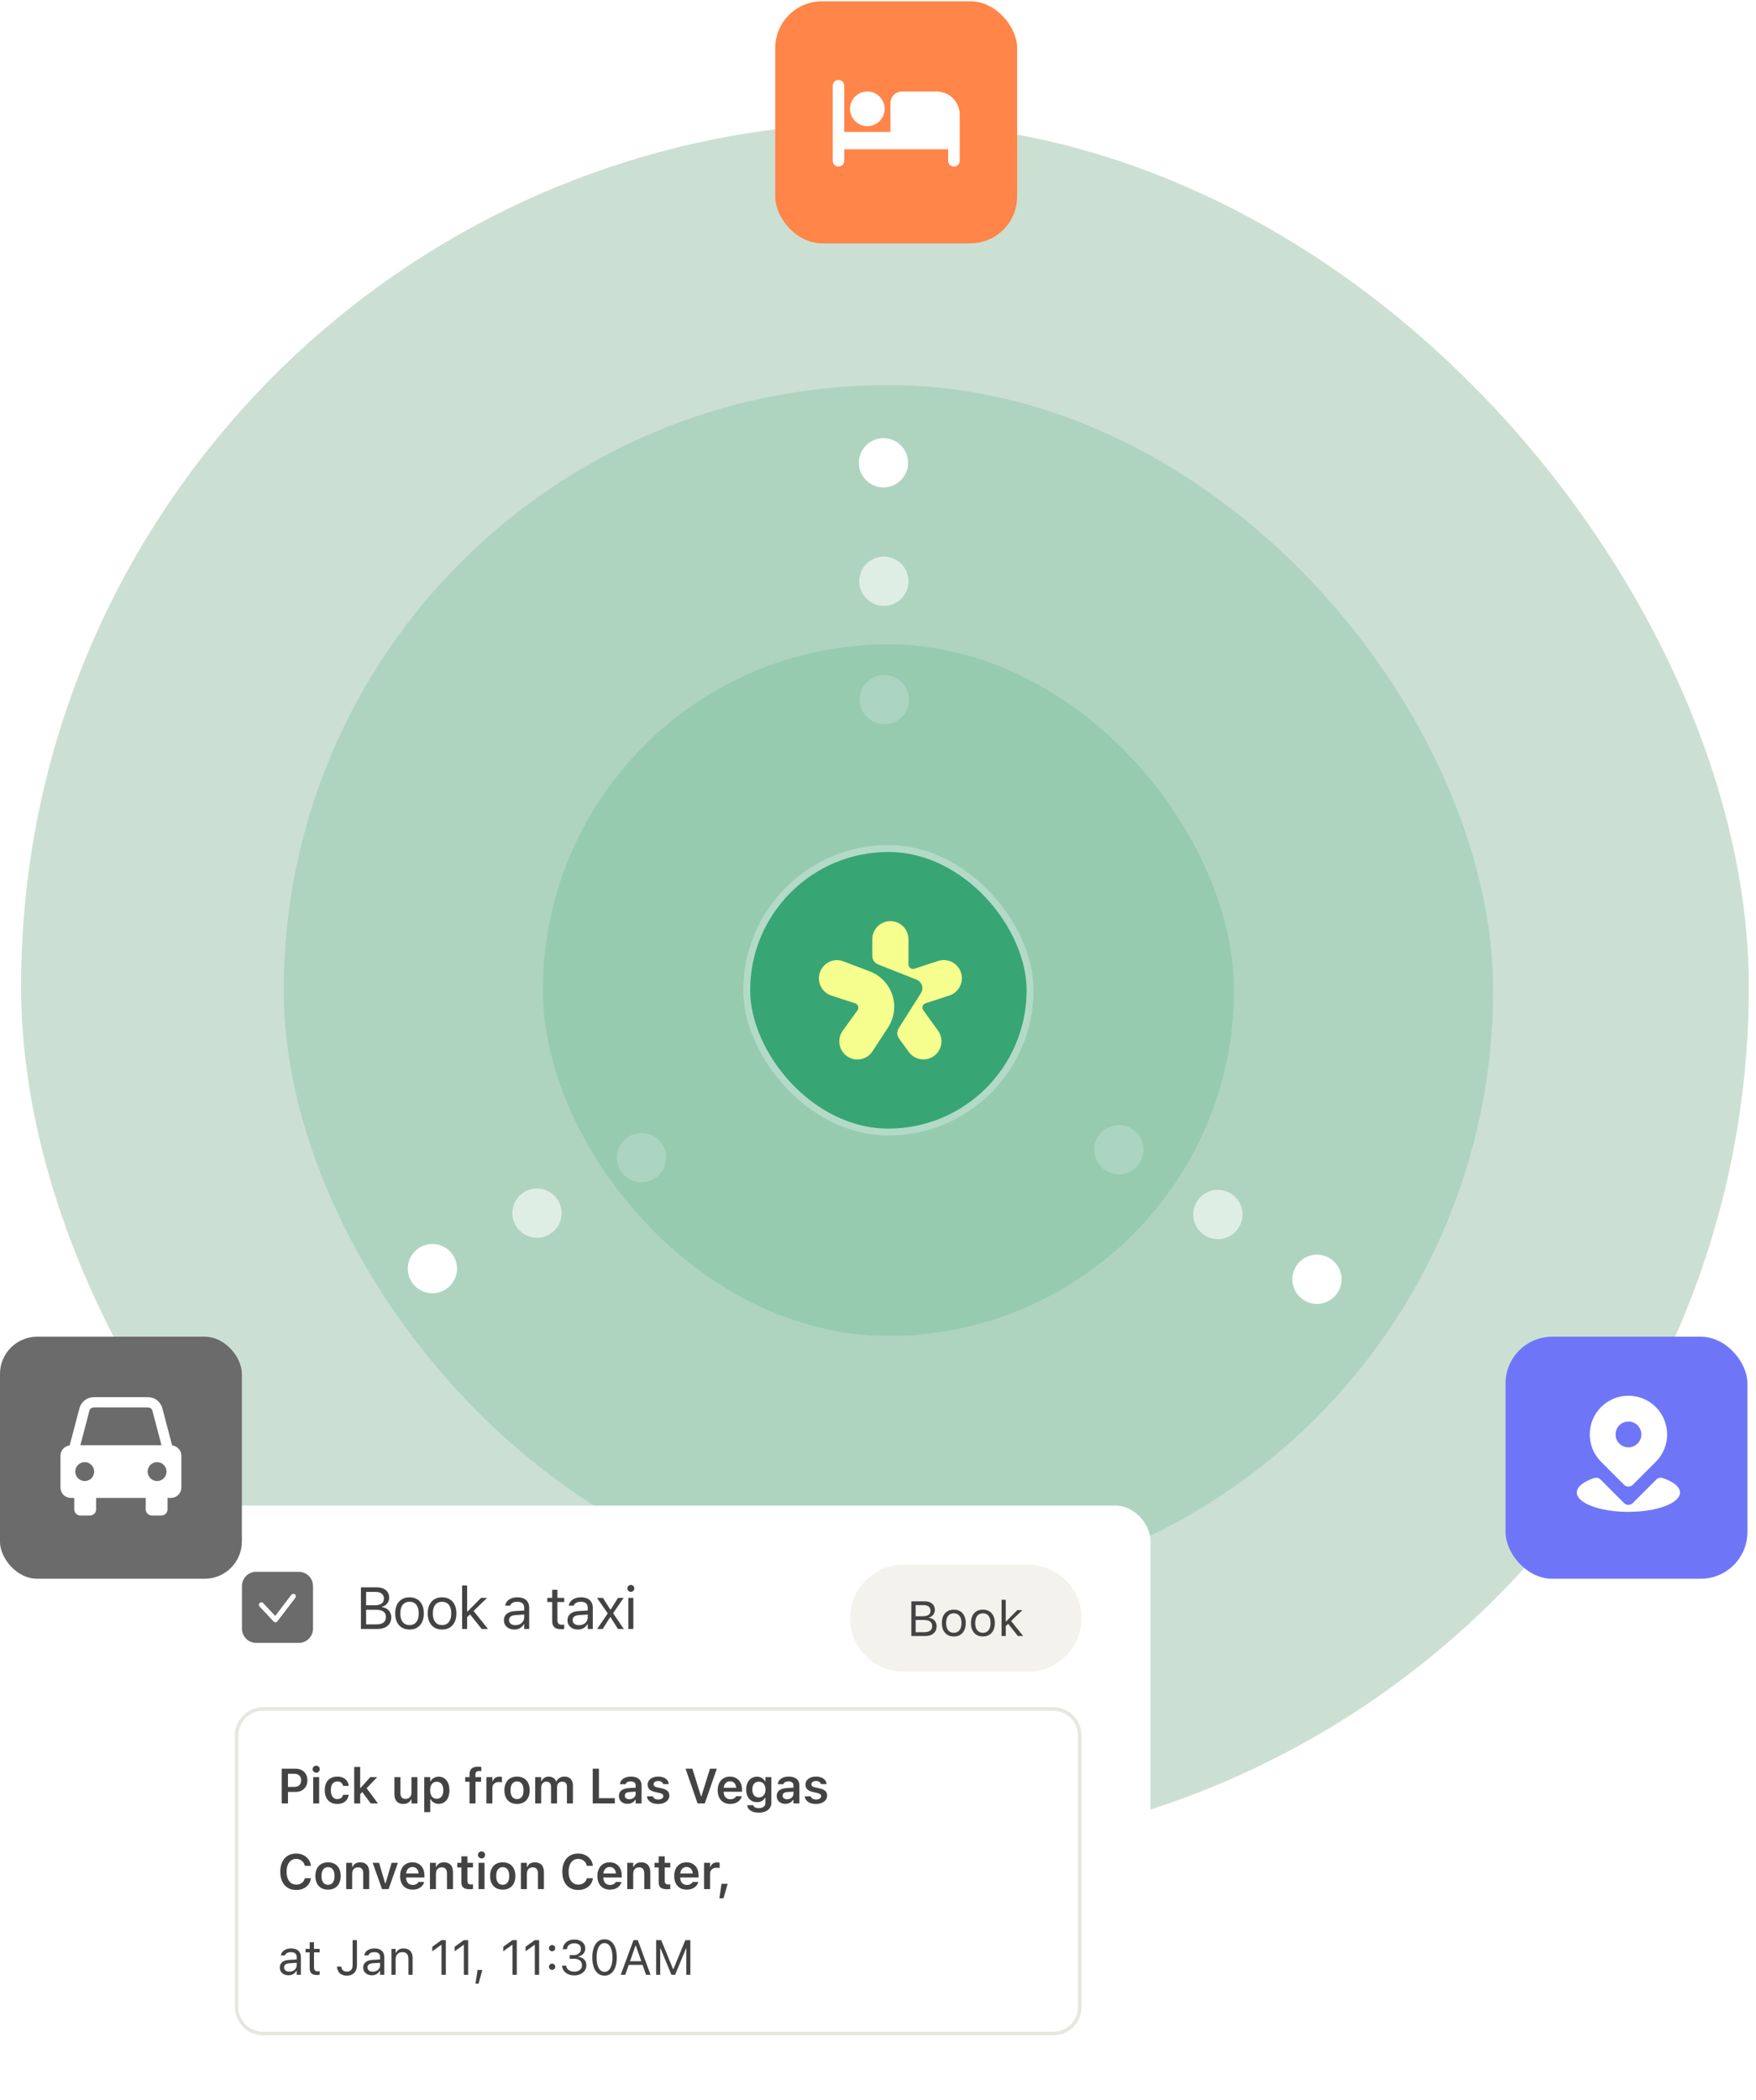 <svg width="492" height="588" viewBox="0 0 492 588" fill="none" xmlns="http://www.w3.org/2000/svg">
    <g clip-path="url(#clip0_1140_31878)">
        <rect x="5.898" y="34.258" width="484.096" height="484.096" rx="242.048" fill="#CBE0D2"/>
        <rect x="79.484" y="107.836" width="338.867" height="338.867" rx="169.434" fill="#AED4BF"/>
        <rect x="152.098" y="180.445" width="193.639" height="193.639" rx="96.819" fill="#96CBB0"/>
        <rect x="209.215" y="237.602" width="79.392" height="79.392" rx="39.696" fill="#38A574" stroke="#B3DAC7" stroke-width="1.936"/>
        <path d="M248.817 287.715C250.568 285.034 251.013 281.698 250.025 278.649C249.037 275.599 246.724 273.164 243.736 272.027L236.03 269.096C233.392 268.236 230.555 269.722 229.695 272.376C228.83 275.047 230.287 277.917 232.948 278.784L239.615 280.957C240.001 281.083 240.304 281.387 240.43 281.775C240.556 282.162 240.489 282.588 240.25 282.918L236.129 288.608C234.484 290.88 234.987 294.059 237.251 295.71C238.15 296.367 239.193 296.682 240.226 296.682C241.793 296.682 243.337 295.955 244.329 294.585L248.817 287.714V287.715Z" fill="#F6FF8E"/>
        <path d="M269.25 272.35C268.385 269.678 265.526 268.217 262.864 269.085L256.197 271.259C255.811 271.385 255.387 271.317 255.058 271.078C254.729 270.838 254.534 270.454 254.534 270.047V263.015C254.534 260.206 252.266 257.93 249.466 257.93C246.667 257.93 244.398 260.206 244.398 263.015V267.667C244.398 268.714 245.035 269.653 246.004 270.038L256.831 274.336C257.534 274.615 258.078 275.197 258.312 275.919C258.545 276.642 258.446 277.432 258.04 278.073L251.8 287.934C251.241 288.817 251.276 289.953 251.889 290.799L254.613 294.561C255.605 295.931 257.151 296.657 258.718 296.657C259.751 296.657 260.794 296.343 261.693 295.686C263.956 294.036 264.458 290.856 262.813 288.584L258.693 282.894C258.454 282.564 258.387 282.139 258.512 281.751C258.638 281.363 258.942 281.059 259.328 280.933L265.995 278.76C268.657 277.892 270.114 275.023 269.249 272.352L269.25 272.35Z" fill="#F6FF8E"/>
    </g>
    <circle opacity="0.2" cx="179.74" cy="324.169" r="6.896" transform="rotate(152.066 179.74 324.169)" fill="white"/>
    <circle opacity="0.6" cx="150.447" cy="339.702" r="6.896" transform="rotate(152.066 150.447 339.702)" fill="white"/>
    <circle cx="121.154" cy="355.234" r="6.896" transform="rotate(152.066 121.154 355.234)" fill="white"/>
    <circle opacity="0.2" cx="247.766" cy="195.9" r="6.896" transform="rotate(-90.2 247.766 195.9)" fill="white"/>
    <circle opacity="0.6" cx="247.649" cy="162.745" r="6.896" transform="rotate(-90.2 247.649 162.745)" fill="white"/>
    <circle cx="247.536" cy="129.589" r="6.896" transform="rotate(-90.2 247.536 129.589)" fill="white"/>
    <circle opacity="0.2" cx="313.486" cy="321.936" r="6.896" transform="rotate(33.179 313.486 321.936)" fill="white"/>
    <circle opacity="0.6" cx="341.236" cy="340.081" r="6.896" transform="rotate(33.179 341.236 340.081)" fill="white"/>
    <circle cx="368.986" cy="358.226" r="6.896" transform="rotate(33.179 368.986 358.226)" fill="white"/>
    <g filter="url(#filter0_b_1140_31878)">
        <rect x="46.492" y="421.594" width="275.838" height="164.893" rx="9.757" fill="white"/>
        <path d="M67.793 444.116C67.793 441.917 69.575 440.135 71.774 440.135H83.717C85.916 440.135 87.698 441.917 87.698 444.116V456.059C87.698 458.258 85.916 460.04 83.717 460.04H71.774C69.575 460.04 67.793 458.258 67.793 456.059V444.116Z" fill="#6B6B6B"/>
        <path d="M82.194 446.989L77.168 453.571L73.231 449.376" stroke="white" stroke-width="1.393" stroke-linecap="round" stroke-linejoin="round"/>
        <path d="M101.851 456.144V454.859H105.455C106.333 454.859 106.999 454.684 107.451 454.334C107.904 453.984 108.13 453.475 108.13 452.807V452.79C108.13 452.343 108.025 451.969 107.815 451.667C107.605 451.365 107.29 451.139 106.869 450.988C106.455 450.837 105.937 450.762 105.318 450.762H101.851V449.509H104.906C105.789 449.509 106.452 449.353 106.894 449.041C107.341 448.728 107.564 448.265 107.564 447.651V447.635C107.564 447.042 107.362 446.584 106.958 446.261C106.56 445.932 105.999 445.768 105.277 445.768H101.851V444.483H105.584C106.301 444.483 106.915 444.601 107.427 444.838C107.944 445.075 108.34 445.412 108.615 445.849C108.895 446.28 109.035 446.791 109.035 447.384V447.4C109.035 447.804 108.944 448.184 108.76 448.54C108.583 448.895 108.343 449.194 108.041 449.437C107.739 449.679 107.4 449.835 107.023 449.905V450.035C107.556 450.099 108.017 450.258 108.405 450.511C108.793 450.765 109.092 451.093 109.302 451.497C109.517 451.896 109.625 452.351 109.625 452.863V452.879C109.625 453.558 109.466 454.143 109.148 454.633C108.836 455.118 108.386 455.492 107.799 455.756C107.212 456.015 106.503 456.144 105.673 456.144H101.851ZM101.124 456.144V444.483H102.578V456.144H101.124ZM114.741 456.298C113.917 456.298 113.203 456.117 112.6 455.756C112.002 455.39 111.538 454.87 111.21 454.196C110.886 453.523 110.725 452.723 110.725 451.796V451.78C110.725 450.848 110.886 450.045 111.21 449.372C111.538 448.699 112.002 448.181 112.6 447.82C113.203 447.459 113.917 447.279 114.741 447.279C115.571 447.279 116.285 447.459 116.883 447.82C117.481 448.181 117.941 448.699 118.265 449.372C118.593 450.045 118.757 450.848 118.757 451.78V451.796C118.757 452.723 118.593 453.523 118.265 454.196C117.941 454.87 117.481 455.39 116.883 455.756C116.285 456.117 115.571 456.298 114.741 456.298ZM114.741 455.053C115.291 455.053 115.757 454.924 116.139 454.665C116.522 454.407 116.813 454.035 117.012 453.55C117.217 453.065 117.319 452.481 117.319 451.796V451.78C117.319 451.091 117.217 450.503 117.012 450.018C116.813 449.534 116.522 449.165 116.139 448.911C115.757 448.653 115.291 448.523 114.741 448.523C114.192 448.523 113.726 448.653 113.343 448.911C112.961 449.165 112.667 449.534 112.462 450.018C112.263 450.503 112.163 451.091 112.163 451.78V451.796C112.163 452.481 112.263 453.065 112.462 453.55C112.667 454.035 112.961 454.407 113.343 454.665C113.726 454.924 114.192 455.053 114.741 455.053ZM123.857 456.298C123.033 456.298 122.319 456.117 121.716 455.756C121.118 455.39 120.655 454.87 120.326 454.196C120.003 453.523 119.841 452.723 119.841 451.796V451.78C119.841 450.848 120.003 450.045 120.326 449.372C120.655 448.699 121.118 448.181 121.716 447.82C122.319 447.459 123.033 447.279 123.857 447.279C124.687 447.279 125.401 447.459 125.999 447.82C126.597 448.181 127.058 448.699 127.381 449.372C127.709 450.045 127.874 450.848 127.874 451.78V451.796C127.874 452.723 127.709 453.523 127.381 454.196C127.058 454.87 126.597 455.39 125.999 455.756C125.401 456.117 124.687 456.298 123.857 456.298ZM123.857 455.053C124.407 455.053 124.873 454.924 125.255 454.665C125.638 454.407 125.929 454.035 126.128 453.55C126.333 453.065 126.435 452.481 126.435 451.796V451.78C126.435 451.091 126.333 450.503 126.128 450.018C125.929 449.534 125.638 449.165 125.255 448.911C124.873 448.653 124.407 448.523 123.857 448.523C123.308 448.523 122.842 448.653 122.459 448.911C122.077 449.165 121.783 449.534 121.578 450.018C121.379 450.503 121.279 451.091 121.279 451.78V451.796C121.279 452.481 121.379 453.065 121.578 453.55C121.783 454.035 122.077 454.407 122.459 454.665C122.842 454.924 123.308 455.053 123.857 455.053ZM129.474 456.144V443.974H130.881V456.144H129.474ZM134.962 456.144L131.559 451.877L132.594 450.98L136.731 456.144H134.962ZM130.703 453.009L130.638 451.239H131.01L134.776 447.433H136.481L132.343 451.425L132.004 451.756L130.703 453.009ZM144.103 456.298C143.553 456.298 143.058 456.193 142.616 455.982C142.179 455.772 141.832 455.473 141.573 455.085C141.32 454.698 141.194 454.24 141.194 453.712V453.695C141.194 453.178 141.317 452.736 141.565 452.37C141.813 451.998 142.174 451.707 142.648 451.497C143.122 451.287 143.696 451.163 144.369 451.126L147.57 450.932V452.055L144.539 452.249C143.876 452.287 143.392 452.424 143.085 452.661C142.783 452.898 142.632 453.232 142.632 453.663V453.679C142.632 454.121 142.799 454.466 143.133 454.714C143.467 454.956 143.887 455.077 144.394 455.077C144.873 455.077 145.299 454.983 145.67 454.794C146.042 454.601 146.333 454.339 146.543 454.011C146.759 453.682 146.867 453.31 146.867 452.895V450.18C146.867 449.641 146.702 449.232 146.374 448.952C146.05 448.666 145.563 448.523 144.911 448.523C144.388 448.523 143.96 448.618 143.626 448.806C143.292 448.989 143.068 449.251 142.955 449.59L142.947 449.614H141.541L141.549 449.566C141.624 449.108 141.813 448.709 142.115 448.37C142.422 448.025 142.818 447.758 143.303 447.57C143.788 447.376 144.34 447.279 144.959 447.279C145.67 447.279 146.271 447.395 146.761 447.626C147.257 447.858 147.632 448.192 147.885 448.629C148.143 449.06 148.273 449.577 148.273 450.18V456.144H146.867V454.859H146.737C146.554 455.166 146.33 455.428 146.066 455.643C145.808 455.859 145.514 456.023 145.186 456.136C144.857 456.244 144.496 456.298 144.103 456.298ZM157.268 456.209C156.374 456.209 155.725 456.028 155.321 455.667C154.922 455.306 154.723 454.711 154.723 453.881V448.596H153.349V447.433H154.723V445.178H156.177V447.433H158.085V448.596H156.177V453.526C156.177 454.038 156.274 454.407 156.468 454.633C156.662 454.854 156.985 454.964 157.438 454.964C157.562 454.964 157.667 454.961 157.753 454.956C157.845 454.951 157.955 454.943 158.085 454.932V456.128C157.95 456.149 157.815 456.168 157.68 456.184C157.546 456.201 157.408 456.209 157.268 456.209ZM161.916 456.298C161.366 456.298 160.87 456.193 160.429 455.982C159.992 455.772 159.645 455.473 159.386 455.085C159.133 454.698 159.006 454.24 159.006 453.712V453.695C159.006 453.178 159.13 452.736 159.378 452.37C159.626 451.998 159.987 451.707 160.461 451.497C160.935 451.287 161.509 451.163 162.182 451.126L165.382 450.932V452.055L162.352 452.249C161.689 452.287 161.204 452.424 160.897 452.661C160.596 452.898 160.445 453.232 160.445 453.663V453.679C160.445 454.121 160.612 454.466 160.946 454.714C161.28 454.956 161.7 455.077 162.207 455.077C162.686 455.077 163.112 454.983 163.483 454.794C163.855 454.601 164.146 454.339 164.356 454.011C164.572 453.682 164.679 453.31 164.679 452.895V450.18C164.679 449.641 164.515 449.232 164.186 448.952C163.863 448.666 163.376 448.523 162.724 448.523C162.201 448.523 161.773 448.618 161.439 448.806C161.105 448.989 160.881 449.251 160.768 449.59L160.76 449.614H159.354L159.362 449.566C159.437 449.108 159.626 448.709 159.928 448.37C160.235 448.025 160.631 447.758 161.116 447.57C161.6 447.376 162.153 447.279 162.772 447.279C163.483 447.279 164.084 447.395 164.574 447.626C165.07 447.858 165.444 448.192 165.698 448.629C165.956 449.06 166.086 449.577 166.086 450.18V456.144H164.679V454.859H164.55C164.367 455.166 164.143 455.428 163.879 455.643C163.621 455.859 163.327 456.023 162.999 456.136C162.67 456.244 162.309 456.298 161.916 456.298ZM167.298 456.144L170.28 451.788L167.266 447.433H168.923L170.991 450.673H171.121L173.165 447.433H174.741L171.783 451.732L174.782 456.144H173.133L171.072 452.855H170.943L168.874 456.144H167.298ZM176.043 456.144V447.433H177.449V456.144H176.043ZM176.754 445.752C176.49 445.752 176.261 445.657 176.067 445.469C175.879 445.275 175.784 445.046 175.784 444.782C175.784 444.512 175.879 444.284 176.067 444.095C176.261 443.906 176.49 443.812 176.754 443.812C177.023 443.812 177.252 443.906 177.441 444.095C177.629 444.284 177.724 444.512 177.724 444.782C177.724 445.046 177.629 445.275 177.441 445.469C177.252 445.657 177.023 445.752 176.754 445.752Z" fill="#434343"/>
        <path d="M238.18 453.114C238.18 444.846 244.882 438.144 253.15 438.144H288.051C296.319 438.144 303.021 444.846 303.021 453.114C303.021 461.382 296.319 468.085 288.051 468.085H253.15C244.882 468.085 238.18 461.382 238.18 453.114Z" fill="#F3F2ED"/>
        <path d="M255.947 458.114V457.043H258.95C259.682 457.043 260.237 456.898 260.614 456.606C260.991 456.314 261.179 455.89 261.179 455.333V455.32C261.179 454.947 261.092 454.635 260.917 454.383C260.742 454.132 260.479 453.943 260.129 453.818C259.783 453.692 259.352 453.629 258.836 453.629H255.947V452.585H258.492C259.229 452.585 259.781 452.455 260.149 452.195C260.522 451.934 260.708 451.548 260.708 451.036V451.023C260.708 450.529 260.54 450.148 260.203 449.878C259.871 449.604 259.404 449.467 258.802 449.467H255.947V448.397H259.058C259.655 448.397 260.167 448.495 260.593 448.693C261.024 448.89 261.354 449.171 261.583 449.535C261.817 449.894 261.934 450.32 261.934 450.814V450.828C261.934 451.164 261.857 451.481 261.705 451.777C261.556 452.074 261.357 452.323 261.105 452.525C260.854 452.727 260.571 452.857 260.257 452.915V453.023C260.701 453.077 261.085 453.209 261.408 453.42C261.732 453.631 261.981 453.905 262.156 454.242C262.335 454.574 262.425 454.954 262.425 455.38V455.394C262.425 455.959 262.293 456.446 262.028 456.855C261.767 457.259 261.393 457.571 260.903 457.791C260.414 458.007 259.824 458.114 259.132 458.114H255.947ZM255.341 458.114V448.397H256.553V458.114H255.341ZM267.24 458.242C266.553 458.242 265.958 458.092 265.456 457.791C264.957 457.486 264.571 457.052 264.297 456.491C264.028 455.93 263.893 455.263 263.893 454.491V454.478C263.893 453.701 264.028 453.032 264.297 452.471C264.571 451.91 264.957 451.479 265.456 451.178C265.958 450.877 266.553 450.727 267.24 450.727C267.932 450.727 268.527 450.877 269.025 451.178C269.523 451.479 269.907 451.91 270.176 452.471C270.45 453.032 270.587 453.701 270.587 454.478V454.491C270.587 455.263 270.45 455.93 270.176 456.491C269.907 457.052 269.523 457.486 269.025 457.791C268.527 458.092 267.932 458.242 267.24 458.242ZM267.24 457.205C267.698 457.205 268.087 457.097 268.405 456.882C268.724 456.666 268.966 456.357 269.133 455.953C269.303 455.548 269.389 455.061 269.389 454.491V454.478C269.389 453.903 269.303 453.414 269.133 453.01C268.966 452.606 268.724 452.298 268.405 452.087C268.087 451.872 267.698 451.764 267.24 451.764C266.782 451.764 266.394 451.872 266.075 452.087C265.756 452.298 265.512 452.606 265.341 453.01C265.175 453.414 265.092 453.903 265.092 454.478V454.491C265.092 455.061 265.175 455.548 265.341 455.953C265.512 456.357 265.756 456.666 266.075 456.882C266.394 457.097 266.782 457.205 267.24 457.205ZM275.389 458.242C274.702 458.242 274.107 458.092 273.604 457.791C273.106 457.486 272.72 457.052 272.446 456.491C272.177 455.93 272.042 455.263 272.042 454.491V454.478C272.042 453.701 272.177 453.032 272.446 452.471C272.72 451.91 273.106 451.479 273.604 451.178C274.107 450.877 274.702 450.727 275.389 450.727C276.08 450.727 276.675 450.877 277.173 451.178C277.672 451.479 278.056 451.91 278.325 452.471C278.599 453.032 278.736 453.701 278.736 454.478V454.491C278.736 455.263 278.599 455.93 278.325 456.491C278.056 457.052 277.672 457.486 277.173 457.791C276.675 458.092 276.08 458.242 275.389 458.242ZM275.389 457.205C275.847 457.205 276.235 457.097 276.554 456.882C276.873 456.666 277.115 456.357 277.281 455.953C277.452 455.548 277.537 455.061 277.537 454.491V454.478C277.537 453.903 277.452 453.414 277.281 453.01C277.115 452.606 276.873 452.298 276.554 452.087C276.235 451.872 275.847 451.764 275.389 451.764C274.931 451.764 274.543 451.872 274.224 452.087C273.905 452.298 273.66 452.606 273.49 453.01C273.324 453.414 273.241 453.903 273.241 454.478V454.491C273.241 455.061 273.324 455.548 273.49 455.953C273.66 456.357 273.905 456.666 274.224 456.882C274.543 457.097 274.931 457.205 275.389 457.205ZM280.621 458.114V447.972H281.793V458.114H280.621ZM285.194 458.114L282.359 454.559L283.221 453.811L286.669 458.114H285.194ZM281.645 455.501L281.591 454.027H281.901L285.039 450.855H286.46L283.012 454.181L282.729 454.458L281.645 455.501Z" fill="#434343"/>
        <path d="M66.298 485.996C66.298 481.874 69.64 478.533 73.761 478.533H295.061C299.183 478.533 302.524 481.874 302.524 485.996V561.976C302.524 566.097 299.183 569.439 295.061 569.439H73.761C69.639 569.439 66.298 566.097 66.298 561.976V485.996Z" fill="white"/>
        <path d="M66.298 485.996C66.298 481.874 69.64 478.533 73.761 478.533H295.061C299.183 478.533 302.524 481.874 302.524 485.996V561.976C302.524 566.097 299.183 569.439 295.061 569.439H73.761C69.639 569.439 66.298 566.097 66.298 561.976V485.996Z" stroke="#E7E6E0" stroke-width="0.995"/>
        <path d="M79.81 501.774V500.373H82.396C83.02 500.373 83.504 500.213 83.85 499.895C84.196 499.571 84.369 499.118 84.369 498.534V498.521C84.369 497.933 84.196 497.479 83.85 497.161C83.504 496.842 83.02 496.682 82.396 496.682H79.81V495.268H82.82C83.48 495.268 84.057 495.403 84.551 495.672C85.044 495.942 85.431 496.321 85.709 496.81C85.987 497.295 86.126 497.863 86.126 498.514V498.528C86.126 499.174 85.987 499.742 85.709 500.231C85.431 500.716 85.044 501.096 84.551 501.37C84.057 501.639 83.48 501.774 82.82 501.774H79.81ZM78.941 504.986V495.268H80.678V504.986H78.941ZM87.753 504.986V497.625H89.423V504.986H87.753ZM88.595 496.393C88.321 496.393 88.085 496.296 87.888 496.103C87.69 495.91 87.591 495.679 87.591 495.41C87.591 495.131 87.69 494.898 87.888 494.709C88.085 494.516 88.321 494.42 88.595 494.42C88.869 494.42 89.102 494.516 89.295 494.709C89.493 494.898 89.591 495.131 89.591 495.41C89.591 495.679 89.493 495.91 89.295 496.103C89.102 496.296 88.869 496.393 88.595 496.393ZM94.511 505.134C93.77 505.134 93.137 504.981 92.612 504.676C92.087 504.371 91.685 503.931 91.406 503.356C91.128 502.781 90.989 502.095 90.989 501.295V501.282C90.989 500.487 91.128 499.807 91.406 499.241C91.685 498.676 92.087 498.243 92.612 497.942C93.137 497.636 93.768 497.484 94.504 497.484C95.137 497.484 95.68 497.594 96.134 497.814C96.592 498.029 96.953 498.33 97.218 498.716C97.487 499.098 97.654 499.544 97.716 500.056V500.083H96.134L96.127 500.063C96.051 499.704 95.876 499.41 95.602 499.181C95.332 498.952 94.969 498.837 94.511 498.837C94.129 498.837 93.802 498.934 93.528 499.127C93.258 499.32 93.052 499.598 92.908 499.962C92.764 500.326 92.693 500.766 92.693 501.282V501.295C92.693 501.816 92.764 502.263 92.908 502.636C93.056 503.004 93.265 503.287 93.534 503.484C93.804 503.677 94.129 503.774 94.511 503.774C94.946 503.774 95.297 503.675 95.561 503.477C95.831 503.28 96.017 502.988 96.121 502.602L96.134 502.575L97.71 502.568L97.703 502.629C97.622 503.127 97.447 503.565 97.178 503.942C96.913 504.319 96.558 504.613 96.114 504.824C95.669 505.031 95.135 505.134 94.511 505.134ZM99.242 504.986V494.777H100.919V504.986H99.242ZM103.868 504.986L101.39 501.646L102.636 500.622L105.882 504.986H103.868ZM100.777 502.548L100.717 500.649H101.033L103.747 497.625H105.687L102.488 500.986L101.72 501.585L100.777 502.548ZM113.014 505.134C112.466 505.134 112.006 505.028 111.633 504.817C111.261 504.602 110.98 504.29 110.792 503.881C110.603 503.468 110.509 502.97 110.509 502.386V497.625H112.186V502.003C112.186 502.573 112.298 503.001 112.522 503.289C112.747 503.576 113.113 503.72 113.62 503.72C113.889 503.72 114.127 503.679 114.334 503.599C114.545 503.513 114.72 503.392 114.859 503.235C114.998 503.078 115.104 502.889 115.176 502.669C115.248 502.445 115.283 502.193 115.283 501.915V497.625H116.96V504.986H115.283V503.868H115.169C115.057 504.128 114.9 504.355 114.698 504.548C114.496 504.737 114.253 504.883 113.97 504.986C113.687 505.085 113.369 505.134 113.014 505.134ZM118.87 507.43V497.625H120.546V498.777H120.661C120.796 498.512 120.971 498.285 121.186 498.097C121.406 497.908 121.66 497.762 121.947 497.659C122.235 497.556 122.551 497.504 122.897 497.504C123.512 497.504 124.044 497.659 124.493 497.969C124.946 498.278 125.296 498.718 125.543 499.289C125.795 499.854 125.92 500.525 125.92 501.302V501.316C125.92 502.097 125.797 502.77 125.55 503.336C125.303 503.902 124.953 504.339 124.499 504.649C124.051 504.954 123.516 505.107 122.897 505.107C122.56 505.107 122.246 505.055 121.954 504.952C121.662 504.844 121.406 504.694 121.186 504.501C120.966 504.308 120.791 504.079 120.661 503.814H120.546V507.43H118.87ZM122.371 503.693C122.753 503.693 123.081 503.599 123.355 503.41C123.629 503.217 123.84 502.943 123.988 502.588C124.136 502.229 124.21 501.805 124.21 501.316V501.302C124.21 500.804 124.136 500.377 123.988 500.023C123.84 499.668 123.629 499.396 123.355 499.208C123.081 499.015 122.753 498.918 122.371 498.918C121.99 498.918 121.66 499.015 121.381 499.208C121.108 499.396 120.894 499.668 120.742 500.023C120.594 500.377 120.519 500.802 120.519 501.295V501.309C120.519 501.803 120.594 502.229 120.742 502.588C120.894 502.943 121.11 503.217 121.388 503.41C121.667 503.599 121.994 503.693 122.371 503.693ZM131.551 504.986V498.925H130.345V497.625H131.551V496.898C131.551 496.404 131.634 495.996 131.8 495.672C131.97 495.349 132.233 495.109 132.588 494.952C132.942 494.79 133.391 494.709 133.935 494.709C134.114 494.709 134.28 494.716 134.433 494.729C134.586 494.738 134.727 494.754 134.857 494.777V495.948C134.794 495.939 134.714 495.933 134.615 495.928C134.516 495.919 134.408 495.915 134.291 495.915C133.896 495.915 133.616 496.007 133.45 496.191C133.284 496.37 133.201 496.638 133.201 496.992V497.625H134.797V498.925H133.227V504.986H131.551ZM136.275 504.986V497.625H137.952V498.757H138.066C138.192 498.361 138.416 498.054 138.74 497.834C139.067 497.614 139.474 497.504 139.959 497.504C140.084 497.504 140.208 497.513 140.329 497.531C140.455 497.544 140.558 497.562 140.639 497.585V499.087C140.504 499.055 140.367 499.033 140.228 499.019C140.093 499.001 139.952 498.992 139.804 498.992C139.431 498.992 139.106 499.062 138.827 499.201C138.549 499.34 138.333 499.54 138.181 499.8C138.028 500.056 137.952 500.359 137.952 500.71V504.986H136.275ZM144.865 505.134C144.133 505.134 143.502 504.981 142.972 504.676C142.443 504.366 142.034 503.926 141.747 503.356C141.464 502.786 141.322 502.104 141.322 501.309V501.295C141.322 500.51 141.466 499.832 141.753 499.262C142.041 498.687 142.447 498.247 142.972 497.942C143.502 497.636 144.133 497.484 144.865 497.484C145.596 497.484 146.225 497.636 146.75 497.942C147.28 498.247 147.689 498.685 147.976 499.255C148.263 499.825 148.407 500.505 148.407 501.295V501.309C148.407 502.104 148.263 502.786 147.976 503.356C147.693 503.926 147.287 504.366 146.757 504.676C146.232 504.981 145.601 505.134 144.865 505.134ZM144.865 503.774C145.251 503.774 145.579 503.677 145.848 503.484C146.122 503.287 146.331 503.006 146.474 502.642C146.618 502.274 146.69 501.832 146.69 501.316V501.302C146.69 500.781 146.618 500.339 146.474 499.975C146.331 499.607 146.122 499.327 145.848 499.134C145.579 498.936 145.251 498.837 144.865 498.837C144.479 498.837 144.149 498.936 143.875 499.134C143.601 499.327 143.392 499.607 143.248 499.975C143.105 500.339 143.033 500.781 143.033 501.302V501.316C143.033 501.832 143.105 502.274 143.248 502.642C143.392 503.01 143.599 503.291 143.868 503.484C144.142 503.677 144.474 503.774 144.865 503.774ZM149.953 504.986V497.625H151.629V498.77H151.744C151.901 498.361 152.155 498.045 152.505 497.821C152.86 497.596 153.279 497.484 153.764 497.484C154.096 497.484 154.395 497.538 154.66 497.645C154.929 497.753 155.16 497.906 155.354 498.103C155.547 498.301 155.695 498.537 155.798 498.81H155.919C156.04 498.546 156.209 498.314 156.424 498.117C156.644 497.915 156.9 497.76 157.192 497.652C157.488 497.54 157.807 497.484 158.148 497.484C158.642 497.484 159.064 497.583 159.414 497.78C159.769 497.973 160.041 498.252 160.229 498.615C160.422 498.979 160.519 499.414 160.519 499.922V504.986H158.842V500.332C158.842 500.009 158.793 499.742 158.694 499.531C158.599 499.32 158.454 499.161 158.256 499.053C158.058 498.945 157.809 498.891 157.509 498.891C157.217 498.891 156.963 498.959 156.748 499.093C156.532 499.223 156.364 499.401 156.242 499.625C156.126 499.85 156.067 500.103 156.067 500.386V504.986H154.391V500.211C154.391 499.937 154.337 499.702 154.229 499.504C154.126 499.307 153.973 499.156 153.771 499.053C153.573 498.945 153.338 498.891 153.064 498.891C152.79 498.891 152.543 498.963 152.323 499.107C152.108 499.246 151.937 499.439 151.811 499.686C151.69 499.928 151.629 500.202 151.629 500.508V504.986H149.953ZM166.068 504.986V495.268H167.806V503.524H172.257V504.986H166.068ZM175.83 505.107C175.367 505.107 174.952 505.017 174.584 504.838C174.22 504.658 173.933 504.404 173.722 504.077C173.515 503.744 173.412 503.354 173.412 502.905V502.891C173.412 502.456 173.52 502.081 173.735 501.767C173.951 501.448 174.267 501.199 174.685 501.019C175.102 500.84 175.61 500.734 176.207 500.703L178.927 500.534V501.639L176.443 501.8C175.971 501.827 175.623 501.926 175.399 502.097C175.174 502.267 175.062 502.505 175.062 502.811V502.824C175.062 503.138 175.181 503.383 175.419 503.558C175.661 503.733 175.969 503.821 176.341 503.821C176.678 503.821 176.979 503.753 177.244 503.619C177.509 503.484 177.718 503.302 177.87 503.073C178.023 502.84 178.099 502.577 178.099 502.285V499.955C178.099 499.587 177.982 499.307 177.749 499.113C177.516 498.916 177.17 498.817 176.712 498.817C176.33 498.817 176.018 498.885 175.776 499.019C175.533 499.149 175.369 499.336 175.284 499.578L175.277 499.605H173.695L173.702 499.544C173.756 499.131 173.917 498.77 174.186 498.46C174.456 498.15 174.813 497.91 175.257 497.74C175.702 497.569 176.214 497.484 176.793 497.484C177.43 497.484 177.969 497.583 178.409 497.78C178.849 497.973 179.183 498.256 179.412 498.629C179.641 498.997 179.756 499.439 179.756 499.955V504.986H178.099V503.976H177.985C177.85 504.209 177.675 504.411 177.459 504.582C177.248 504.752 177.006 504.883 176.732 504.972C176.458 505.062 176.157 505.107 175.83 505.107ZM184.413 505.134C183.789 505.134 183.25 505.046 182.796 504.871C182.348 504.692 181.993 504.445 181.732 504.131C181.472 503.812 181.317 503.444 181.268 503.026V503.013H182.931L182.938 503.026C183.028 503.282 183.196 503.491 183.443 503.652C183.69 503.814 184.022 503.895 184.44 503.895C184.718 503.895 184.963 503.857 185.174 503.78C185.385 503.7 185.551 503.59 185.672 503.45C185.793 503.311 185.854 503.15 185.854 502.966V502.952C185.854 502.737 185.766 502.557 185.591 502.413C185.416 502.265 185.127 502.146 184.723 502.056L183.531 501.787C183.064 501.684 182.678 501.54 182.372 501.356C182.067 501.172 181.838 500.945 181.685 500.676C181.537 500.406 181.463 500.092 181.463 499.733V499.726C181.463 499.282 181.587 498.891 181.833 498.555C182.085 498.218 182.433 497.955 182.877 497.767C183.322 497.578 183.834 497.484 184.413 497.484C185.01 497.484 185.524 497.574 185.955 497.753C186.386 497.933 186.723 498.18 186.965 498.494C187.207 498.808 187.347 499.165 187.383 499.565V499.578H185.807L185.8 499.558C185.737 499.325 185.587 499.127 185.349 498.965C185.115 498.799 184.801 498.716 184.406 498.716C184.159 498.716 183.937 498.754 183.739 498.831C183.546 498.907 183.394 499.015 183.281 499.154C183.174 499.289 183.12 499.448 183.12 499.632V499.639C183.12 499.782 183.156 499.908 183.227 500.016C183.304 500.124 183.423 500.218 183.584 500.299C183.746 500.38 183.959 500.451 184.224 500.514L185.416 500.777C186.139 500.939 186.673 501.179 187.019 501.497C187.365 501.816 187.537 502.245 187.537 502.784V502.797C187.537 503.264 187.403 503.673 187.133 504.023C186.864 504.373 186.494 504.647 186.022 504.844C185.551 505.037 185.014 505.134 184.413 505.134ZM195.444 504.986L192.083 495.268H193.996L196.4 502.979H196.515L198.925 495.268H200.838L197.471 504.986H195.444ZM204.599 505.134C203.868 505.134 203.239 504.979 202.714 504.669C202.193 504.36 201.791 503.92 201.508 503.349C201.225 502.779 201.084 502.104 201.084 501.322V501.316C201.084 500.543 201.223 499.87 201.502 499.295C201.784 498.721 202.184 498.276 202.7 497.962C203.217 497.643 203.823 497.484 204.518 497.484C205.219 497.484 205.82 497.639 206.323 497.948C206.831 498.254 207.221 498.683 207.495 499.235C207.769 499.787 207.906 500.433 207.906 501.174V501.726H201.926V500.602H207.084L206.29 501.652V500.986C206.29 500.496 206.216 500.09 206.067 499.767C205.919 499.443 205.713 499.201 205.448 499.039C205.187 498.878 204.884 498.797 204.539 498.797C204.193 498.797 203.885 498.882 203.616 499.053C203.351 499.219 203.14 499.466 202.983 499.794C202.83 500.117 202.754 500.514 202.754 500.986V501.659C202.754 502.113 202.83 502.501 202.983 502.824C203.136 503.143 203.351 503.39 203.63 503.565C203.912 503.735 204.247 503.821 204.633 503.821C204.934 503.821 205.192 503.778 205.407 503.693C205.627 503.603 205.805 503.498 205.939 503.376C206.074 503.251 206.168 503.132 206.222 503.019L206.242 502.972H207.832L207.818 503.033C207.76 503.271 207.652 503.513 207.495 503.76C207.342 504.003 207.134 504.229 206.869 504.44C206.608 504.647 206.29 504.815 205.912 504.945C205.535 505.071 205.098 505.134 204.599 505.134ZM212.61 507.572C211.963 507.572 211.404 507.487 210.933 507.316C210.466 507.145 210.098 506.903 209.829 506.589C209.559 506.279 209.395 505.917 209.337 505.504L209.344 505.484H211.014L211.027 505.504C211.081 505.738 211.245 505.929 211.519 506.077C211.797 506.229 212.17 506.306 212.637 506.306C213.212 506.306 213.656 506.178 213.97 505.922C214.289 505.666 214.448 505.302 214.448 504.831V503.417H214.334C214.195 503.682 214.013 503.906 213.788 504.09C213.568 504.274 213.315 504.413 213.027 504.508C212.745 504.597 212.433 504.642 212.091 504.642C211.472 504.642 210.935 504.494 210.482 504.198C210.028 503.897 209.678 503.482 209.431 502.952C209.189 502.422 209.068 501.809 209.068 501.114V501.1C209.068 500.391 209.191 499.767 209.438 499.228C209.685 498.689 210.035 498.267 210.489 497.962C210.947 497.657 211.492 497.504 212.125 497.504C212.466 497.504 212.778 497.558 213.061 497.666C213.348 497.773 213.6 497.926 213.815 498.124C214.035 498.321 214.215 498.559 214.354 498.837H214.442V497.625H216.119V504.804C216.119 505.37 215.975 505.859 215.688 506.272C215.405 506.69 215.001 507.011 214.475 507.235C213.95 507.46 213.328 507.572 212.61 507.572ZM212.61 503.309C212.996 503.309 213.328 503.217 213.607 503.033C213.885 502.844 214.098 502.586 214.246 502.258C214.399 501.931 214.475 501.549 214.475 501.114V501.1C214.475 500.665 214.399 500.283 214.246 499.955C214.098 499.623 213.885 499.365 213.607 499.181C213.328 498.992 212.996 498.898 212.61 498.898C212.219 498.898 211.887 498.992 211.613 499.181C211.344 499.365 211.137 499.623 210.994 499.955C210.855 500.283 210.785 500.665 210.785 501.1V501.114C210.785 501.545 210.855 501.926 210.994 502.258C211.137 502.586 211.344 502.844 211.613 503.033C211.887 503.217 212.219 503.309 212.61 503.309ZM220.041 505.107C219.579 505.107 219.164 505.017 218.796 504.838C218.432 504.658 218.145 504.404 217.934 504.077C217.727 503.744 217.624 503.354 217.624 502.905V502.891C217.624 502.456 217.732 502.081 217.947 501.767C218.163 501.448 218.479 501.199 218.897 501.019C219.314 500.84 219.821 500.734 220.419 500.703L223.139 500.534V501.639L220.654 501.8C220.183 501.827 219.835 501.926 219.61 502.097C219.386 502.267 219.274 502.505 219.274 502.811V502.824C219.274 503.138 219.393 503.383 219.631 503.558C219.873 503.733 220.181 503.821 220.553 503.821C220.89 503.821 221.191 503.753 221.456 503.619C221.721 503.484 221.929 503.302 222.082 503.073C222.235 502.84 222.311 502.577 222.311 502.285V499.955C222.311 499.587 222.194 499.307 221.961 499.113C221.727 498.916 221.382 498.817 220.924 498.817C220.542 498.817 220.23 498.885 219.988 499.019C219.745 499.149 219.581 499.336 219.496 499.578L219.489 499.605H217.907L217.913 499.544C217.967 499.131 218.129 498.77 218.398 498.46C218.668 498.15 219.025 497.91 219.469 497.74C219.913 497.569 220.425 497.484 221.004 497.484C221.642 497.484 222.181 497.583 222.621 497.78C223.061 497.973 223.395 498.256 223.624 498.629C223.853 498.997 223.968 499.439 223.968 499.955V504.986H222.311V503.976H222.196C222.062 504.209 221.887 504.411 221.671 504.582C221.46 504.752 221.218 504.883 220.944 504.972C220.67 505.062 220.369 505.107 220.041 505.107ZM228.624 505.134C228 505.134 227.462 505.046 227.008 504.871C226.559 504.692 226.205 504.445 225.944 504.131C225.684 503.812 225.529 503.444 225.48 503.026V503.013H227.143L227.15 503.026C227.239 503.282 227.408 503.491 227.655 503.652C227.902 503.814 228.234 503.895 228.651 503.895C228.93 503.895 229.174 503.857 229.385 503.78C229.596 503.7 229.763 503.59 229.884 503.45C230.005 503.311 230.066 503.15 230.066 502.966V502.952C230.066 502.737 229.978 502.557 229.803 502.413C229.628 502.265 229.338 502.146 228.934 502.056L227.742 501.787C227.275 501.684 226.889 501.54 226.584 501.356C226.279 501.172 226.05 500.945 225.897 500.676C225.749 500.406 225.675 500.092 225.675 499.733V499.726C225.675 499.282 225.798 498.891 226.045 498.555C226.297 498.218 226.645 497.955 227.089 497.767C227.533 497.578 228.045 497.484 228.624 497.484C229.222 497.484 229.736 497.574 230.167 497.753C230.598 497.933 230.934 498.18 231.177 498.494C231.419 498.808 231.558 499.165 231.594 499.565V499.578H230.018L230.012 499.558C229.949 499.325 229.798 499.127 229.561 498.965C229.327 498.799 229.013 498.716 228.618 498.716C228.371 498.716 228.149 498.754 227.951 498.831C227.758 498.907 227.605 499.015 227.493 499.154C227.385 499.289 227.331 499.448 227.331 499.632V499.639C227.331 499.782 227.367 499.908 227.439 500.016C227.516 500.124 227.635 500.218 227.796 500.299C227.958 500.38 228.171 500.451 228.436 500.514L229.628 500.777C230.351 500.939 230.885 501.179 231.231 501.497C231.576 501.816 231.749 502.245 231.749 502.784V502.797C231.749 503.264 231.614 503.673 231.345 504.023C231.076 504.373 230.705 504.647 230.234 504.844C229.763 505.037 229.226 505.134 228.624 505.134ZM82.995 529.228C82.075 529.228 81.28 529.022 80.611 528.609C79.947 528.196 79.433 527.61 79.069 526.851C78.71 526.088 78.53 525.183 78.53 524.137V524.124C78.53 523.073 78.71 522.168 79.069 521.41C79.433 520.646 79.947 520.058 80.611 519.645C81.275 519.232 82.068 519.026 82.988 519.026C83.725 519.026 84.389 519.172 84.982 519.463C85.574 519.751 86.057 520.15 86.43 520.662C86.802 521.17 87.027 521.753 87.103 522.413L87.096 522.467H85.399L85.392 522.433C85.312 522.052 85.159 521.719 84.934 521.437C84.71 521.149 84.432 520.927 84.099 520.77C83.767 520.608 83.397 520.528 82.988 520.528C82.441 520.528 81.965 520.673 81.561 520.965C81.156 521.257 80.844 521.672 80.624 522.211C80.409 522.745 80.301 523.381 80.301 524.117V524.13C80.301 524.867 80.409 525.504 80.624 526.043C80.844 526.582 81.156 526.997 81.561 527.289C81.965 527.581 82.443 527.727 82.995 527.727C83.408 527.727 83.778 527.655 84.106 527.511C84.438 527.367 84.715 527.165 84.934 526.905C85.159 526.64 85.312 526.33 85.392 525.976L85.406 525.935H87.103V525.989C87.018 526.636 86.791 527.201 86.423 527.686C86.055 528.171 85.579 528.55 84.995 528.824C84.411 529.094 83.745 529.228 82.995 529.228ZM91.908 529.134C91.176 529.134 90.545 528.981 90.016 528.676C89.486 528.366 89.077 527.926 88.79 527.356C88.507 526.786 88.366 526.104 88.366 525.309V525.295C88.366 524.51 88.509 523.832 88.797 523.262C89.084 522.687 89.49 522.247 90.016 521.942C90.545 521.636 91.176 521.484 91.908 521.484C92.64 521.484 93.268 521.636 93.794 521.942C94.323 522.247 94.732 522.685 95.019 523.255C95.307 523.825 95.45 524.505 95.45 525.295V525.309C95.45 526.104 95.307 526.786 95.019 527.356C94.736 527.926 94.33 528.366 93.8 528.676C93.275 528.981 92.644 529.134 91.908 529.134ZM91.908 527.774C92.294 527.774 92.622 527.677 92.891 527.484C93.165 527.287 93.374 527.006 93.517 526.642C93.661 526.274 93.733 525.832 93.733 525.316V525.302C93.733 524.781 93.661 524.339 93.517 523.975C93.374 523.607 93.165 523.327 92.891 523.134C92.622 522.936 92.294 522.837 91.908 522.837C91.522 522.837 91.192 522.936 90.918 523.134C90.644 523.327 90.435 523.607 90.292 523.975C90.148 524.339 90.076 524.781 90.076 525.302V525.316C90.076 525.832 90.148 526.274 90.292 526.642C90.435 527.01 90.642 527.291 90.911 527.484C91.185 527.677 91.517 527.774 91.908 527.774ZM96.996 528.986V521.625H98.673V522.757H98.787C98.962 522.357 99.227 522.045 99.582 521.821C99.937 521.596 100.379 521.484 100.909 521.484C101.73 521.484 102.359 521.722 102.794 522.198C103.23 522.674 103.447 523.349 103.447 524.225V528.986H101.771V524.615C101.771 524.041 101.649 523.61 101.407 523.322C101.169 523.035 100.796 522.891 100.289 522.891C99.957 522.891 99.669 522.965 99.427 523.113C99.185 523.262 98.998 523.47 98.868 523.74C98.738 524.009 98.673 524.328 98.673 524.696V528.986H96.996ZM107.04 528.986L104.421 521.625H106.212L107.909 527.349H108.03L109.721 521.625H111.485L108.872 528.986H107.04ZM115.617 529.134C114.885 529.134 114.256 528.979 113.731 528.669C113.21 528.36 112.808 527.92 112.526 527.349C112.243 526.779 112.101 526.104 112.101 525.322V525.316C112.101 524.543 112.24 523.87 112.519 523.295C112.802 522.721 113.201 522.276 113.718 521.962C114.234 521.643 114.84 521.484 115.536 521.484C116.236 521.484 116.838 521.639 117.341 521.948C117.848 522.254 118.239 522.683 118.512 523.235C118.786 523.787 118.923 524.433 118.923 525.174V525.726H112.943V524.602H118.102L117.307 525.652V524.986C117.307 524.496 117.233 524.09 117.085 523.767C116.937 523.443 116.73 523.201 116.465 523.039C116.205 522.878 115.902 522.797 115.556 522.797C115.21 522.797 114.903 522.882 114.633 523.053C114.369 523.219 114.158 523.466 114 523.794C113.848 524.117 113.771 524.514 113.771 524.986V525.659C113.771 526.113 113.848 526.501 114 526.824C114.153 527.143 114.369 527.39 114.647 527.565C114.93 527.735 115.264 527.821 115.65 527.821C115.951 527.821 116.209 527.778 116.425 527.693C116.645 527.603 116.822 527.498 116.957 527.376C117.091 527.251 117.186 527.132 117.24 527.019L117.26 526.972H118.849L118.836 527.033C118.777 527.271 118.67 527.513 118.512 527.76C118.36 528.003 118.151 528.229 117.886 528.44C117.626 528.647 117.307 528.815 116.93 528.945C116.553 529.071 116.115 529.134 115.617 529.134ZM120.462 528.986V521.625H122.139V522.757H122.253C122.429 522.357 122.693 522.045 123.048 521.821C123.403 521.596 123.845 521.484 124.375 521.484C125.196 521.484 125.825 521.722 126.26 522.198C126.696 522.674 126.914 523.349 126.914 524.225V528.986H125.237V524.615C125.237 524.041 125.116 523.61 124.873 523.322C124.635 523.035 124.263 522.891 123.755 522.891C123.423 522.891 123.136 522.965 122.893 523.113C122.651 523.262 122.464 523.47 122.334 523.74C122.204 524.009 122.139 524.328 122.139 524.696V528.986H120.462ZM131.651 529.02C130.807 529.02 130.199 528.865 129.826 528.555C129.454 528.245 129.267 527.738 129.267 527.033V522.925H128.123V521.625H129.267V519.82H130.971V521.625H132.52V522.925H130.971V526.636C130.971 526.999 131.048 527.266 131.2 527.437C131.357 527.603 131.609 527.686 131.954 527.686C132.076 527.686 132.174 527.684 132.251 527.679C132.332 527.67 132.421 527.661 132.52 527.652V528.945C132.403 528.968 132.269 528.986 132.116 528.999C131.968 529.013 131.813 529.02 131.651 529.02ZM134.079 528.986V521.625H135.749V528.986H134.079ZM134.921 520.393C134.647 520.393 134.411 520.296 134.214 520.103C134.016 519.91 133.918 519.679 133.918 519.41C133.918 519.131 134.016 518.898 134.214 518.709C134.411 518.516 134.647 518.42 134.921 518.42C135.195 518.42 135.428 518.516 135.621 518.709C135.819 518.898 135.918 519.131 135.918 519.41C135.918 519.679 135.819 519.91 135.621 520.103C135.428 520.296 135.195 520.393 134.921 520.393ZM140.857 529.134C140.126 529.134 139.495 528.981 138.965 528.676C138.435 528.366 138.027 527.926 137.739 527.356C137.457 526.786 137.315 526.104 137.315 525.309V525.295C137.315 524.51 137.459 523.832 137.746 523.262C138.034 522.687 138.44 522.247 138.965 521.942C139.495 521.636 140.126 521.484 140.857 521.484C141.589 521.484 142.218 521.636 142.743 521.942C143.273 522.247 143.681 522.685 143.969 523.255C144.256 523.825 144.4 524.505 144.4 525.295V525.309C144.4 526.104 144.256 526.786 143.969 527.356C143.686 527.926 143.28 528.366 142.75 528.676C142.225 528.981 141.594 529.134 140.857 529.134ZM140.857 527.774C141.244 527.774 141.571 527.677 141.841 527.484C142.115 527.287 142.323 527.006 142.467 526.642C142.611 526.274 142.682 525.832 142.682 525.316V525.302C142.682 524.781 142.611 524.339 142.467 523.975C142.323 523.607 142.115 523.327 141.841 523.134C141.571 522.936 141.244 522.837 140.857 522.837C140.471 522.837 140.141 522.936 139.868 523.134C139.594 523.327 139.385 523.607 139.241 523.975C139.098 524.339 139.026 524.781 139.026 525.302V525.316C139.026 525.832 139.098 526.274 139.241 526.642C139.385 527.01 139.591 527.291 139.861 527.484C140.135 527.677 140.467 527.774 140.857 527.774ZM145.945 528.986V521.625H147.622V522.757H147.737C147.912 522.357 148.177 522.045 148.531 521.821C148.886 521.596 149.328 521.484 149.858 521.484C150.68 521.484 151.308 521.722 151.744 522.198C152.179 522.674 152.397 523.349 152.397 524.225V528.986H150.72V524.615C150.72 524.041 150.599 523.61 150.356 523.322C150.118 523.035 149.746 522.891 149.238 522.891C148.906 522.891 148.619 522.965 148.376 523.113C148.134 523.262 147.948 523.47 147.818 523.74C147.687 524.009 147.622 524.328 147.622 524.696V528.986H145.945ZM162.007 529.228C161.087 529.228 160.292 529.022 159.623 528.609C158.959 528.196 158.445 527.61 158.081 526.851C157.722 526.088 157.542 525.183 157.542 524.137V524.124C157.542 523.073 157.722 522.168 158.081 521.41C158.445 520.646 158.959 520.058 159.623 519.645C160.288 519.232 161.08 519.026 162 519.026C162.737 519.026 163.401 519.172 163.994 519.463C164.586 519.751 165.069 520.15 165.442 520.662C165.814 521.17 166.039 521.753 166.115 522.413L166.108 522.467H164.411L164.404 522.433C164.324 522.052 164.171 521.719 163.947 521.437C163.722 521.149 163.444 520.927 163.111 520.77C162.779 520.608 162.409 520.528 162 520.528C161.453 520.528 160.977 520.673 160.573 520.965C160.169 521.257 159.857 521.672 159.637 522.211C159.421 522.745 159.313 523.381 159.313 524.117V524.13C159.313 524.867 159.421 525.504 159.637 526.043C159.857 526.582 160.169 526.997 160.573 527.289C160.977 527.581 161.455 527.727 162.007 527.727C162.42 527.727 162.79 527.655 163.118 527.511C163.45 527.367 163.727 527.165 163.947 526.905C164.171 526.64 164.324 526.33 164.404 525.976L164.418 525.935H166.115V525.989C166.03 526.636 165.803 527.201 165.435 527.686C165.067 528.171 164.591 528.55 164.007 528.824C163.424 529.094 162.757 529.228 162.007 529.228ZM170.893 529.134C170.161 529.134 169.533 528.979 169.008 528.669C168.487 528.36 168.085 527.92 167.802 527.349C167.519 526.779 167.378 526.104 167.378 525.322V525.316C167.378 524.543 167.517 523.87 167.795 523.295C168.078 522.721 168.478 522.276 168.994 521.962C169.51 521.643 170.116 521.484 170.812 521.484C171.513 521.484 172.114 521.639 172.617 521.948C173.124 522.254 173.515 522.683 173.789 523.235C174.063 523.787 174.2 524.433 174.2 525.174V525.726H168.22V524.602H173.378L172.583 525.652V524.986C172.583 524.496 172.509 524.09 172.361 523.767C172.213 523.443 172.007 523.201 171.742 523.039C171.481 522.878 171.178 522.797 170.833 522.797C170.487 522.797 170.179 522.882 169.91 523.053C169.645 523.219 169.434 523.466 169.277 523.794C169.124 524.117 169.048 524.514 169.048 524.986V525.659C169.048 526.113 169.124 526.501 169.277 526.824C169.43 527.143 169.645 527.39 169.923 527.565C170.206 527.735 170.541 527.821 170.927 527.821C171.228 527.821 171.486 527.778 171.701 527.693C171.921 527.603 172.099 527.498 172.233 527.376C172.368 527.251 172.462 527.132 172.516 527.019L172.536 526.972H174.126L174.112 527.033C174.054 527.271 173.946 527.513 173.789 527.76C173.636 528.003 173.427 528.229 173.163 528.44C172.902 528.647 172.583 528.815 172.206 528.945C171.829 529.071 171.391 529.134 170.893 529.134ZM175.739 528.986V521.625H177.415V522.757H177.53C177.705 522.357 177.97 522.045 178.325 521.821C178.679 521.596 179.122 521.484 179.651 521.484C180.473 521.484 181.101 521.722 181.537 522.198C181.972 522.674 182.19 523.349 182.19 524.225V528.986H180.513V524.615C180.513 524.041 180.392 523.61 180.15 523.322C179.912 523.035 179.539 522.891 179.032 522.891C178.699 522.891 178.412 522.965 178.17 523.113C177.927 523.262 177.741 523.47 177.611 523.74C177.481 524.009 177.415 524.328 177.415 524.696V528.986H175.739ZM186.928 529.02C186.084 529.02 185.475 528.865 185.103 528.555C184.73 528.245 184.544 527.738 184.544 527.033V522.925H183.399V521.625H184.544V519.82H186.248V521.625H187.797V522.925H186.248V526.636C186.248 526.999 186.324 527.266 186.477 527.437C186.634 527.603 186.885 527.686 187.231 527.686C187.352 527.686 187.451 527.684 187.527 527.679C187.608 527.67 187.698 527.661 187.797 527.652V528.945C187.68 528.968 187.545 528.986 187.393 528.999C187.244 529.013 187.089 529.02 186.928 529.02ZM192.42 529.134C191.688 529.134 191.06 528.979 190.534 528.669C190.013 528.36 189.612 527.92 189.329 527.349C189.046 526.779 188.905 526.104 188.905 525.322V525.316C188.905 524.543 189.044 523.87 189.322 523.295C189.605 522.721 190.004 522.276 190.521 521.962C191.037 521.643 191.643 521.484 192.339 521.484C193.039 521.484 193.641 521.639 194.144 521.948C194.651 522.254 195.042 522.683 195.316 523.235C195.589 523.787 195.726 524.433 195.726 525.174V525.726H189.746V524.602H194.905L194.11 525.652V524.986C194.11 524.496 194.036 524.09 193.888 523.767C193.74 523.443 193.533 523.201 193.268 523.039C193.008 522.878 192.705 522.797 192.359 522.797C192.014 522.797 191.706 522.882 191.437 523.053C191.172 523.219 190.961 523.466 190.804 523.794C190.651 524.117 190.575 524.514 190.575 524.986V525.659C190.575 526.113 190.651 526.501 190.804 526.824C190.956 527.143 191.172 527.39 191.45 527.565C191.733 527.735 192.067 527.821 192.454 527.821C192.754 527.821 193.012 527.778 193.228 527.693C193.448 527.603 193.625 527.498 193.76 527.376C193.895 527.251 193.989 527.132 194.043 527.019L194.063 526.972H195.652L195.639 527.033C195.58 527.271 195.473 527.513 195.316 527.76C195.163 528.003 194.954 528.229 194.689 528.44C194.429 528.647 194.11 528.815 193.733 528.945C193.356 529.071 192.918 529.134 192.42 529.134ZM197.265 528.986V521.625H198.942V522.757H199.057C199.182 522.361 199.407 522.054 199.73 521.834C200.058 521.614 200.464 521.504 200.949 521.504C201.075 521.504 201.198 521.513 201.319 521.531C201.445 521.544 201.548 521.562 201.629 521.585V523.087C201.495 523.055 201.358 523.033 201.218 523.019C201.084 523.001 200.942 522.992 200.794 522.992C200.422 522.992 200.096 523.062 199.818 523.201C199.539 523.34 199.324 523.54 199.171 523.8C199.019 524.056 198.942 524.359 198.942 524.71V528.986H197.265ZM201.565 531.552L202.151 527.504H203.875L202.71 531.552H201.565Z" fill="#434343"/>
        <path d="M80.826 553.114C80.369 553.114 79.956 553.026 79.587 552.851C79.224 552.676 78.934 552.427 78.719 552.104C78.508 551.78 78.402 551.399 78.402 550.959V550.945C78.402 550.514 78.505 550.146 78.712 549.841C78.918 549.531 79.219 549.289 79.614 549.114C80.009 548.939 80.488 548.835 81.049 548.804L83.716 548.642V549.578L81.19 549.74C80.638 549.771 80.234 549.886 79.978 550.083C79.727 550.281 79.601 550.559 79.601 550.918V550.932C79.601 551.3 79.74 551.587 80.018 551.794C80.297 551.996 80.647 552.097 81.069 552.097C81.469 552.097 81.823 552.018 82.133 551.861C82.443 551.7 82.685 551.482 82.86 551.208C83.04 550.934 83.13 550.624 83.13 550.279V548.016C83.13 547.567 82.993 547.226 82.719 546.992C82.45 546.754 82.043 546.635 81.5 546.635C81.064 546.635 80.707 546.714 80.429 546.871C80.151 547.024 79.965 547.241 79.87 547.524L79.864 547.544H78.692L78.698 547.504C78.761 547.122 78.918 546.79 79.17 546.507C79.426 546.22 79.756 545.998 80.16 545.841C80.564 545.679 81.024 545.598 81.54 545.598C82.133 545.598 82.634 545.695 83.042 545.888C83.455 546.081 83.767 546.359 83.978 546.723C84.194 547.082 84.301 547.513 84.301 548.016V552.986H83.13V551.915H83.022C82.869 552.171 82.683 552.389 82.463 552.568C82.248 552.748 82.003 552.885 81.729 552.979C81.455 553.069 81.154 553.114 80.826 553.114ZM88.884 553.04C88.139 553.04 87.598 552.889 87.261 552.589C86.929 552.288 86.763 551.792 86.763 551.1V546.696H85.618V545.726H86.763V543.847H87.975V545.726H89.564V546.696H87.975V550.804C87.975 551.23 88.056 551.538 88.218 551.727C88.379 551.911 88.649 552.003 89.026 552.003C89.129 552.003 89.216 552 89.288 551.996C89.365 551.991 89.457 551.985 89.564 551.976V552.972C89.452 552.99 89.34 553.006 89.228 553.02C89.115 553.033 89.001 553.04 88.884 553.04ZM97.148 553.215C96.726 553.215 96.351 553.154 96.023 553.033C95.695 552.912 95.417 552.741 95.188 552.521C94.959 552.301 94.779 552.043 94.649 551.747C94.519 551.45 94.44 551.127 94.413 550.777L94.407 550.683H95.619L95.626 550.75C95.653 550.992 95.724 551.217 95.841 551.423C95.958 551.626 96.124 551.789 96.34 551.915C96.555 552.036 96.822 552.097 97.141 552.097C97.68 552.097 98.09 551.942 98.373 551.632C98.656 551.318 98.797 550.865 98.797 550.272V543.268H100.01V550.285C100.01 550.896 99.895 551.421 99.666 551.861C99.442 552.297 99.116 552.631 98.69 552.865C98.263 553.098 97.749 553.215 97.148 553.215ZM104.195 553.114C103.737 553.114 103.324 553.026 102.956 552.851C102.592 552.676 102.303 552.427 102.087 552.104C101.876 551.78 101.771 551.399 101.771 550.959V550.945C101.771 550.514 101.874 550.146 102.081 549.841C102.287 549.531 102.588 549.289 102.983 549.114C103.378 548.939 103.856 548.835 104.417 548.804L107.084 548.642V549.578L104.559 549.74C104.007 549.771 103.603 549.886 103.347 550.083C103.095 550.281 102.97 550.559 102.97 550.918V550.932C102.97 551.3 103.109 551.587 103.387 551.794C103.665 551.996 104.016 552.097 104.438 552.097C104.837 552.097 105.192 552.018 105.502 551.861C105.811 551.7 106.054 551.482 106.229 551.208C106.409 550.934 106.498 550.624 106.498 550.279V548.016C106.498 547.567 106.361 547.226 106.088 546.992C105.818 546.754 105.412 546.635 104.869 546.635C104.433 546.635 104.076 546.714 103.798 546.871C103.52 547.024 103.333 547.241 103.239 547.524L103.232 547.544H102.06L102.067 547.504C102.13 547.122 102.287 546.79 102.539 546.507C102.794 546.22 103.124 545.998 103.528 545.841C103.933 545.679 104.393 545.598 104.909 545.598C105.502 545.598 106.002 545.695 106.411 545.888C106.824 546.081 107.136 546.359 107.347 546.723C107.562 547.082 107.67 547.513 107.67 548.016V552.986H106.498V551.915H106.391C106.238 552.171 106.052 552.389 105.832 552.568C105.616 552.748 105.371 552.885 105.098 552.979C104.824 553.069 104.523 553.114 104.195 553.114ZM109.674 552.986V545.726H110.845V546.817H110.953C111.137 546.431 111.402 546.133 111.748 545.922C112.094 545.706 112.534 545.598 113.068 545.598C113.885 545.598 114.511 545.832 114.947 546.299C115.387 546.761 115.607 547.423 115.607 548.285V552.986H114.435V548.568C114.435 547.913 114.296 547.428 114.017 547.113C113.744 546.795 113.317 546.635 112.738 546.635C112.352 546.635 112.017 546.718 111.734 546.885C111.452 547.051 111.232 547.286 111.074 547.592C110.922 547.897 110.845 548.263 110.845 548.689V552.986H109.674ZM123.702 552.986V544.615H123.594L121.122 546.406V545.127L123.708 543.268H124.914V552.986H123.702ZM129.961 552.986V544.615H129.854L127.382 546.406V545.127L129.968 543.268H131.173V552.986H129.961ZM133.217 555.457L133.803 551.626H135.144L134.086 555.457H133.217ZM143.582 552.986V544.615H143.474L141.003 546.406V545.127L143.589 543.268H144.794V552.986H143.582ZM149.842 552.986V544.615H149.734L147.262 546.406V545.127L149.848 543.268H151.054V552.986H149.842ZM154.687 551.605C154.449 551.605 154.243 551.52 154.068 551.349C153.897 551.174 153.812 550.968 153.812 550.73C153.812 550.487 153.897 550.281 154.068 550.11C154.243 549.94 154.449 549.854 154.687 549.854C154.93 549.854 155.136 549.94 155.307 550.11C155.477 550.281 155.563 550.487 155.563 550.73C155.563 550.968 155.477 551.174 155.307 551.349C155.136 551.52 154.93 551.605 154.687 551.605ZM154.687 546.393C154.449 546.393 154.243 546.308 154.068 546.137C153.897 545.962 153.812 545.755 153.812 545.517C153.812 545.275 153.897 545.069 154.068 544.898C154.243 544.727 154.449 544.642 154.687 544.642C154.93 544.642 155.136 544.727 155.307 544.898C155.477 545.069 155.563 545.275 155.563 545.517C155.563 545.755 155.477 545.962 155.307 546.137C155.136 546.308 154.93 546.393 154.687 546.393ZM160.92 553.147C160.251 553.147 159.667 553.033 159.169 552.804C158.671 552.575 158.276 552.261 157.984 551.861C157.696 551.462 157.53 551.006 157.485 550.494L157.479 550.413H158.644L158.65 550.481C158.682 550.799 158.794 551.08 158.987 551.322C159.185 551.565 159.447 551.756 159.775 551.895C160.107 552.03 160.489 552.097 160.92 552.097C161.346 552.097 161.719 552.023 162.038 551.875C162.361 551.727 162.612 551.522 162.792 551.262C162.972 550.997 163.061 550.694 163.061 550.353V550.339C163.061 549.742 162.862 549.284 162.462 548.965C162.067 548.642 161.528 548.481 160.846 548.481H159.627V547.457H160.792C161.178 547.457 161.519 547.385 161.816 547.241C162.112 547.093 162.343 546.894 162.509 546.642C162.675 546.386 162.758 546.097 162.758 545.773V545.76C162.758 545.419 162.687 545.129 162.543 544.891C162.399 544.653 162.188 544.471 161.91 544.346C161.636 544.22 161.301 544.157 160.906 544.157C160.525 544.157 160.184 544.222 159.883 544.352C159.586 544.478 159.349 544.66 159.169 544.898C158.989 545.136 158.882 545.419 158.846 545.746L158.839 545.814H157.674L157.681 545.746C157.735 545.217 157.901 544.754 158.179 544.359C158.462 543.964 158.834 543.657 159.297 543.437C159.764 543.217 160.3 543.107 160.906 543.107C161.526 543.107 162.065 543.214 162.523 543.43C162.985 543.641 163.342 543.935 163.593 544.312C163.849 544.685 163.977 545.118 163.977 545.612V545.625C163.977 546.025 163.89 546.379 163.715 546.689C163.54 546.999 163.297 547.257 162.987 547.464C162.678 547.67 162.321 547.816 161.917 547.901V547.928C162.626 547.987 163.198 548.227 163.634 548.649C164.074 549.066 164.294 549.621 164.294 550.312V550.326C164.294 550.865 164.148 551.347 163.856 551.774C163.564 552.2 163.165 552.537 162.657 552.784C162.15 553.026 161.571 553.147 160.92 553.147ZM169.375 553.215C168.657 553.215 168.042 553.008 167.53 552.595C167.022 552.182 166.632 551.596 166.358 550.838C166.084 550.074 165.947 549.172 165.947 548.13V548.117C165.947 547.075 166.084 546.175 166.358 545.416C166.632 544.658 167.022 544.072 167.53 543.659C168.042 543.246 168.657 543.039 169.375 543.039C170.093 543.039 170.708 543.246 171.22 543.659C171.732 544.072 172.125 544.658 172.399 545.416C172.677 546.175 172.816 547.075 172.816 548.117V548.13C172.816 549.172 172.677 550.074 172.399 550.838C172.125 551.596 171.732 552.182 171.22 552.595C170.708 553.008 170.093 553.215 169.375 553.215ZM169.375 552.158C169.842 552.158 170.239 551.994 170.567 551.666C170.899 551.338 171.153 550.874 171.328 550.272C171.507 549.67 171.597 548.956 171.597 548.13V548.117C171.597 547.291 171.507 546.579 171.328 545.982C171.153 545.381 170.899 544.918 170.567 544.595C170.239 544.267 169.842 544.103 169.375 544.103C168.913 544.103 168.515 544.267 168.183 544.595C167.855 544.918 167.604 545.381 167.429 545.982C167.254 546.579 167.166 547.291 167.166 548.117V548.13C167.166 548.956 167.254 549.67 167.429 550.272C167.604 550.874 167.855 551.338 168.183 551.666C168.515 551.994 168.913 552.158 169.375 552.158ZM173.917 552.986L177.5 543.268H178.429V544.837H178.046L175.19 552.986H173.917ZM175.54 550.205L175.917 549.174H180.308L180.685 550.205H175.54ZM181.009 552.986L178.153 544.837V543.268H178.699L182.281 552.986H181.009ZM183.847 552.986V543.268H185.255L188.582 551.376H188.689L192.016 543.268H193.424V552.986H192.292V545.565H191.7L193.06 543.538L189.147 552.986H188.124L184.218 543.538L185.571 545.565H184.979V552.986H183.847Z" fill="#434343"/>
    </g>
    <rect x="421.824" y="374.305" width="67.773" height="67.773" rx="13.087" fill="#6E76F7"/>
    <g clip-path="url(#clip1_1140_31878)">
        <path d="M465.848 413.879C465.221 413.67 464.529 413.832 464.062 414.3L458.806 419.557L457.484 420.878C456.803 421.56 455.698 421.56 455.017 420.878L448.44 414.301C447.973 413.834 447.281 413.67 446.654 413.879C443.674 414.871 441.797 416.32 441.797 417.932C441.797 420.925 448.267 423.352 456.25 423.352C464.233 423.352 470.704 420.925 470.704 417.932C470.704 416.32 468.826 414.872 465.847 413.879L465.848 413.879Z" fill="white"/>
        <path d="M455.028 415.765C455.709 416.446 456.814 416.446 457.495 415.765L463.927 409.333C468.16 405.099 468.16 398.236 463.927 394.003C459.694 389.77 452.831 389.77 448.597 394.003C444.364 398.236 444.364 405.099 448.597 409.333L455.028 415.765ZM456.262 398.054C458.258 398.054 459.876 399.672 459.876 401.668C459.876 403.663 458.258 405.281 456.262 405.281C454.267 405.281 452.649 403.664 452.649 401.668C452.649 399.671 454.266 398.054 456.262 398.054Z" fill="white"/>
    </g>
    <rect x="-0.008" y="374.305" width="67.773" height="67.773" rx="10.427" fill="#6B6B6B"/>
    <path d="M50.809 407.577C50.78 406.11 49.66 404.903 48.229 404.737C48.225 404.723 48.222 404.708 48.218 404.694C47.941 403.638 47.663 402.586 47.386 401.53C46.914 399.732 46.438 397.934 45.962 396.135C45.822 395.599 45.681 395.062 45.537 394.525C45.501 394.391 45.469 394.258 45.426 394.128C45.094 393.17 44.478 392.359 43.609 391.826C42.874 391.379 42.038 391.227 41.188 391.227H29.051C28.132 391.227 27.217 391.224 26.302 391.231C25.538 391.238 24.749 391.444 24.1 391.858C23.242 392.402 22.623 393.213 22.309 394.179C22.201 394.507 22.129 394.849 22.039 395.184C21.599 396.853 21.16 398.521 20.72 400.189C20.345 401.613 19.97 403.04 19.592 404.463C19.57 404.542 19.552 404.618 19.531 404.697C19.527 404.712 19.524 404.726 19.52 404.741C18.107 404.903 16.976 406.096 16.944 407.551C16.915 408.813 16.94 410.077 16.94 411.339V416.257C16.94 416.387 16.94 416.517 16.944 416.643C16.976 417.389 17.289 418.124 17.837 418.639C18.414 419.183 19.156 419.443 19.942 419.443H20.796V421.544C20.796 421.911 20.799 422.275 20.803 422.643C20.814 423.58 21.552 424.347 22.497 424.372C23.372 424.398 24.251 424.372 25.127 424.372C25.931 424.372 26.691 423.882 26.878 423.068C26.961 422.708 26.929 422.326 26.929 421.958C26.929 421.119 26.94 420.272 26.932 419.443H40.831V421.544C40.831 421.911 40.824 422.275 40.828 422.643C40.838 423.58 41.57 424.347 42.514 424.372C43.39 424.398 44.265 424.372 45.141 424.372C45.944 424.372 46.701 423.882 46.892 423.068C46.975 422.708 46.943 422.326 46.943 421.958C46.943 421.119 46.953 420.272 46.946 419.443H47.822C48.633 419.443 49.407 419.158 49.984 418.574C50.514 418.034 50.806 417.302 50.813 416.549C50.813 416.445 50.816 416.337 50.816 416.232V407.602C50.813 407.595 50.809 407.584 50.809 407.577ZM23.74 414.722C22.277 414.722 21.091 413.537 21.091 412.074C21.091 410.611 22.273 409.425 23.74 409.425C25.203 409.425 26.388 410.611 26.388 412.074C26.388 413.537 25.203 414.722 23.74 414.722ZM22.507 404.705C22.76 403.768 23.012 402.791 23.268 401.833C23.761 399.962 24.244 398.096 24.738 396.226C24.846 395.811 24.933 395.379 25.066 394.968V394.964C25.069 394.953 25.073 394.946 25.077 394.935C25.08 394.925 25.087 394.914 25.091 394.907C25.091 394.907 25.091 394.907 25.087 394.91C25.091 394.907 25.091 394.899 25.095 394.896C25.098 394.885 25.105 394.874 25.109 394.86C25.127 394.82 25.145 394.784 25.16 394.755C25.16 394.752 25.152 394.748 25.152 394.744H25.156C25.224 394.658 25.293 394.568 25.361 394.481C25.358 394.485 25.354 394.485 25.351 394.489C25.354 394.485 25.358 394.481 25.361 394.478C25.361 394.474 25.365 394.474 25.365 394.471C25.365 394.471 25.365 394.474 25.361 394.474C25.448 394.406 25.538 394.337 25.624 394.269C25.613 394.272 25.603 394.276 25.596 394.28C25.606 394.276 25.617 394.269 25.628 394.265C25.632 394.262 25.639 394.258 25.642 394.254C25.639 394.258 25.635 394.262 25.632 394.265C25.736 394.222 25.841 394.179 25.942 394.135C25.887 394.157 25.837 394.182 25.787 394.208C25.902 394.168 26.017 394.135 26.136 394.114C26.068 394.117 25.999 394.125 25.934 394.132C26.006 394.121 26.078 394.114 26.151 394.103H26.154C26.158 394.103 26.161 394.103 26.165 394.103C26.161 394.103 26.161 394.103 26.161 394.103C26.176 394.099 26.19 394.099 26.204 394.099C26.194 394.099 26.183 394.103 26.172 394.103C26.677 394.067 27.199 394.103 27.704 394.103H39.689C40.276 394.103 40.864 394.103 41.447 394.107C41.491 394.107 41.537 394.11 41.581 394.114C41.552 394.107 41.523 394.103 41.494 394.103C41.473 394.103 41.451 394.092 41.429 394.089C41.523 394.103 41.62 394.114 41.714 394.125C41.682 394.121 41.653 394.117 41.62 394.117C41.62 394.117 41.62 394.117 41.624 394.117C41.736 394.143 41.847 394.172 41.959 394.208C41.959 394.208 41.959 394.208 41.963 394.208C41.937 394.193 41.912 394.182 41.883 394.168C41.862 394.157 41.84 394.146 41.819 394.139C41.919 394.182 42.017 394.222 42.118 394.265C42.114 394.262 42.11 394.258 42.107 394.254C42.11 394.258 42.118 394.262 42.121 394.265C42.132 394.269 42.143 394.276 42.154 394.28C42.143 394.276 42.136 394.272 42.125 394.269C42.211 394.337 42.301 394.406 42.388 394.474C42.381 394.467 42.377 394.456 42.37 394.449C42.377 394.456 42.384 394.467 42.391 394.474C42.456 394.561 42.525 394.647 42.593 394.734C42.593 394.734 42.593 394.734 42.593 394.73C42.593 394.73 42.593 394.734 42.597 394.734C42.597 394.734 42.597 394.734 42.593 394.73C42.593 394.734 42.597 394.741 42.597 394.748C42.64 394.82 42.683 394.946 42.727 395.047C42.705 394.997 42.68 394.943 42.654 394.896C42.777 395.249 42.856 395.624 42.95 395.984C43.166 396.806 43.382 397.624 43.599 398.445C44.099 400.341 44.597 402.229 45.098 404.124C45.148 404.319 45.199 404.517 45.253 404.697H22.507V404.705ZM44.013 414.722C42.55 414.722 41.364 413.537 41.364 412.074C41.364 410.611 42.55 409.425 44.013 409.425C45.476 409.425 46.662 410.611 46.662 412.074C46.662 413.537 45.48 414.722 44.013 414.722ZM26.165 394.11C26.161 394.11 26.161 394.11 26.158 394.11C26.161 394.11 26.165 394.11 26.169 394.11C26.169 394.11 26.169 394.11 26.165 394.11Z" fill="white"/>
    <rect x="217.207" y="0.367" width="67.773" height="67.773" rx="13.087" fill="#FF8548"/>
    <g clip-path="url(#clip2_1140_31878)">
        <path d="M243.016 35.329C245.701 35.329 247.868 33.162 247.868 30.477C247.868 27.793 245.701 25.625 243.016 25.625C240.332 25.625 238.164 27.793 238.164 30.477C238.164 33.162 240.332 35.329 243.016 35.329ZM262.424 25.625H252.72C250.941 25.625 249.486 27.081 249.486 28.86V36.947H236.547V24.008C236.547 23.118 235.819 22.391 234.93 22.391C234.04 22.391 233.312 23.118 233.312 24.008V45.033C233.312 45.923 234.04 46.651 234.93 46.651C235.819 46.651 236.547 45.923 236.547 45.033V41.798H265.659V45.033C265.659 45.923 266.387 46.651 267.276 46.651C268.166 46.651 268.894 45.923 268.894 45.033V32.095C268.894 28.52 265.999 25.625 262.424 25.625Z" fill="white"/>
    </g>
    <defs>
        <filter id="filter0_b_1140_31878" x="-45.943" y="329.159" width="460.71" height="349.763" filterUnits="userSpaceOnUse" color-interpolation-filters="sRGB">
            <feFlood flood-opacity="0" result="BackgroundImageFix"/>
            <feGaussianBlur in="BackgroundImageFix" stdDeviation="46.218"/>
            <feComposite in2="SourceAlpha" operator="in" result="effect1_backgroundBlur_1140_31878"/>
            <feBlend mode="normal" in="SourceGraphic" in2="effect1_backgroundBlur_1140_31878" result="shape"/>
        </filter>
        <clipPath id="clip0_1140_31878">
            <rect width="486.033" height="486.033" fill="white" transform="translate(5.898 34.258)"/>
        </clipPath>
        <clipPath id="clip1_1140_31878">
            <rect width="36.146" height="36.146" fill="white" transform="translate(437.641 390.125)"/>
        </clipPath>
        <clipPath id="clip2_1140_31878">
            <rect width="35.581" height="35.581" fill="white" transform="translate(233.312 16.453)"/>
        </clipPath>
    </defs>
</svg>
